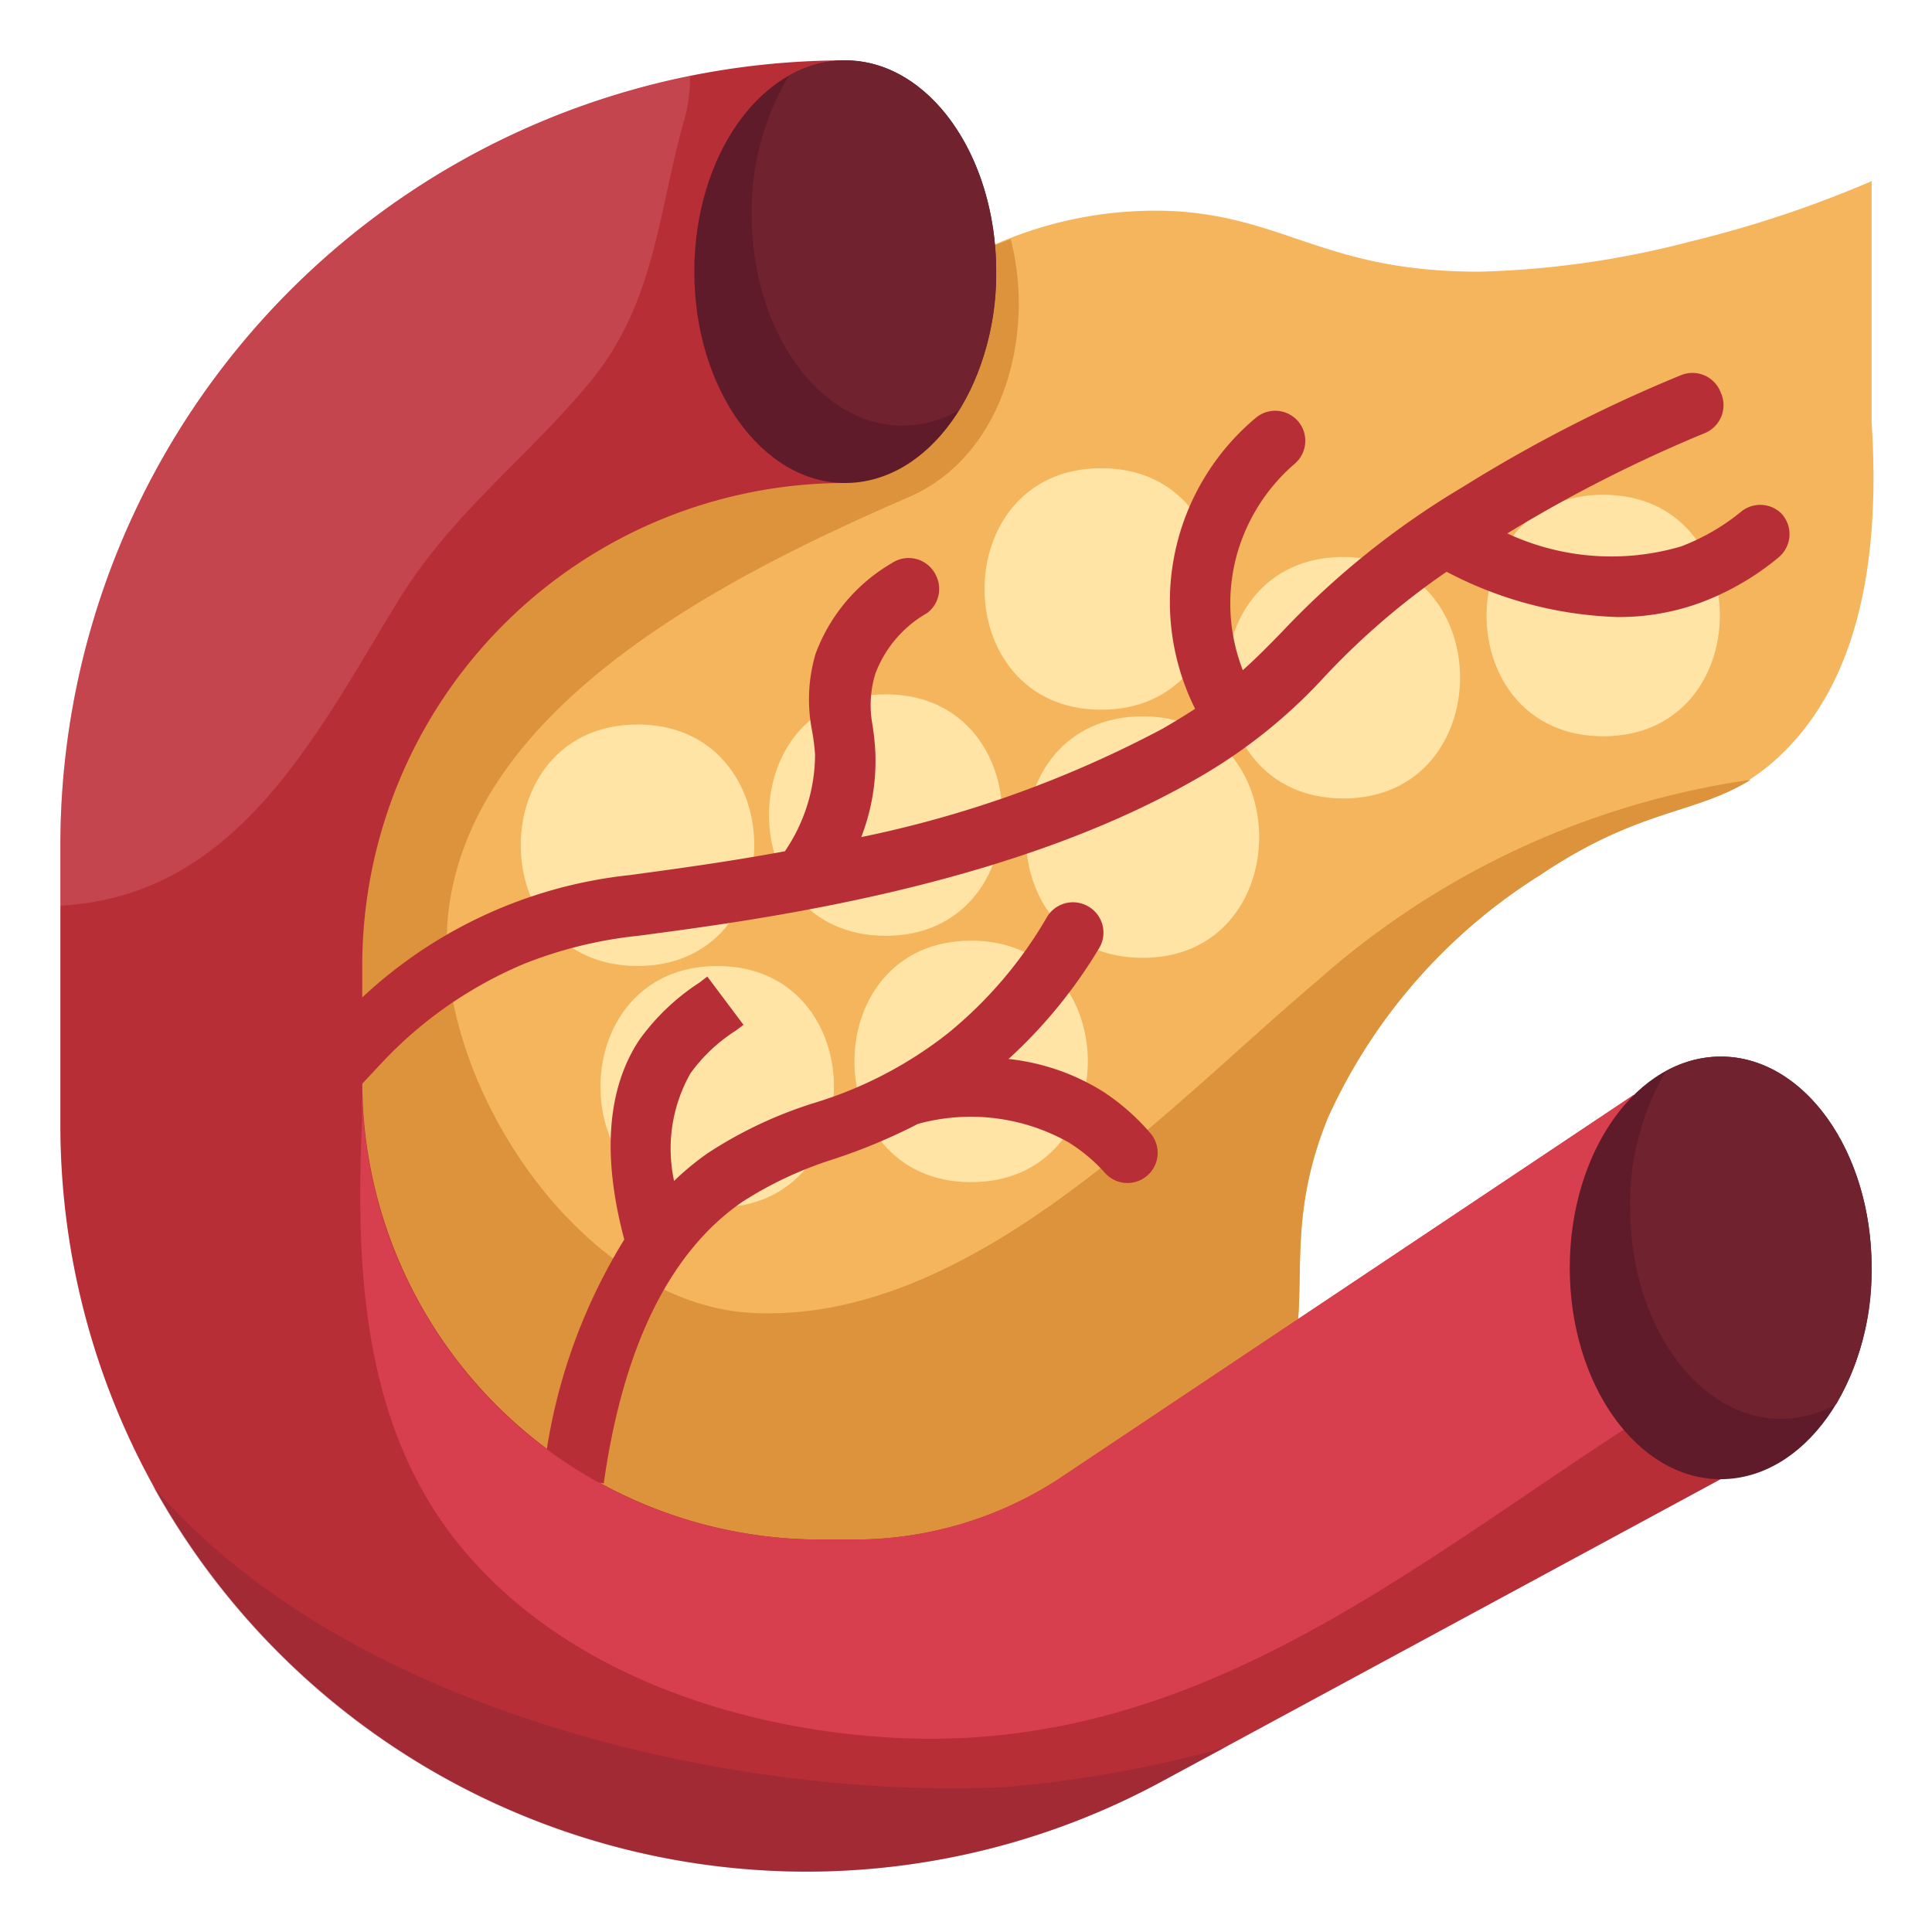 <svg height="512" viewBox="0 0 64 64" width="512" xmlns="http://www.w3.org/2000/svg"><g id="Artboard_08" data-name="Artboard 08"><path d="m43 43.73c.15-1.92-.18-3.85 1-6.73a18.5 18.5 0 0 1 7-8c3.93-2.65 5.73-1.83 8-4 1.71-1.64 3.41-4.71 3-11v-8a37.59 37.59 0 0 1 -6 2 30.43 30.43 0 0 1 -7 1c-5 0-6.34-1.75-10-2a13.16 13.16 0 0 0 -6 1.08l-21.1 9.92-4.64 14 2.48 15 8.47 8 18.92-1.31 6.52-4.69z" fill="#f4b55d"/><path d="m43.64 32.49c-5 4.21-11.52 11.4-18.77 11-5.79-.34-10.71-8-10-13.41.92-6.94 9.61-11.17 15.25-13.62 3.13-1.36 4.18-5.38 3.36-8.54l-.52.2-21.06 9.88-4.64 14 2.48 15 8.47 8 18.92-1.31 6.52-4.69-.65-5.27c.15-1.92-.18-3.85 1-6.73a18.5 18.5 0 0 1 7-8c3.31-2.23 5.11-2 7-3.17a27.5 27.5 0 0 0 -14.36 6.66z" fill="#dd933c"/><g fill="#ffe4a5"><path d="m53.11 24.39c5.15 0 5.15-8 0-8s-5.16 8 0 8z"/><path d="m44.5 26.45c5.15 0 5.16-8 0-8s-5.16 8 0 8z"/><path d="m36.48 23.51c5.15 0 5.15-8 0-8s-5.16 8 0 8z"/><path d="m37.85 31.73c5.15 0 5.15-8 0-8s-5.16 8 0 8z"/><path d="m32.17 39.16c5.15 0 5.16-8 0-8s-5.15 8 0 8z"/><path d="m29.34 31c5.14 0 5.15-8 0-8s-5.16 8 0 8z"/><path d="m21.12 32c5.15 0 5.16-8 0-8s-5.16 8 0 8z"/><path d="m23.76 40c5.15 0 5.16-8 0-8s-5.16 8 0 8z"/></g><path d="m36.54 36.16a7.38 7.38 0 0 0 -3.13-1.08 16.34 16.34 0 0 0 3-3.67 1 1 0 0 0 -.41-1.41 1 1 0 0 0 -1.33.4 14 14 0 0 1 -3.27 3.83 13.46 13.46 0 0 1 -4.44 2.31 14.12 14.12 0 0 0 -3.5 1.65 9 9 0 0 0 -1.13.93 5.06 5.06 0 0 1 .54-3.56 5.44 5.44 0 0 1 1.49-1.41l.27-.2-1.2-1.6-.26.2a7.39 7.39 0 0 0 -2 1.91c-1.07 1.63-1.22 3.86-.49 6.6a18.76 18.76 0 0 0 -2.68 7.8l2 .28c.64-4.52 2.18-7.66 4.58-9.32a12.48 12.48 0 0 1 3-1.41 19.29 19.29 0 0 0 2.83-1.18 6.6 6.6 0 0 1 5 .62 5.5 5.5 0 0 1 1.19 1 1 1 0 0 0 1.29.18 1 1 0 0 0 .22-1.49 7.42 7.42 0 0 0 -1.57-1.38z" fill="#b72e37"/><path d="m59 17a1 1 0 0 0 -1.31-.06 7.15 7.15 0 0 1 -2 1.16 8.17 8.17 0 0 1 -5.76-.43 47 47 0 0 1 6.56-3.33 1 1 0 0 0 .51-1.34 1 1 0 0 0 -1.32-.57 48.17 48.17 0 0 0 -7.22 3.7 27.59 27.59 0 0 0 -6 4.81c-.43.44-.83.85-1.29 1.26a6.09 6.09 0 0 1 -.17-3.92 6.18 6.18 0 0 1 1.88-2.91 1 1 0 0 0 .2-1.31 1 1 0 0 0 -1.49-.21 7.94 7.94 0 0 0 -2 9.63c-.32.21-.67.42-1.06.65a37.23 37.23 0 0 1 -10 3.6 7 7 0 0 0 .47-2.73 8.34 8.34 0 0 0 -.1-1 3.53 3.53 0 0 1 .1-1.69 3.87 3.87 0 0 1 1.71-2 1 1 0 0 0 .29-1.26 1 1 0 0 0 -1.45-.4 5.81 5.81 0 0 0 -2.53 3 5.32 5.32 0 0 0 -.13 2.5 7.26 7.26 0 0 1 .11.85 5.71 5.71 0 0 1 -1 3.2c-2 .37-3.83.61-5.15.79a15.33 15.33 0 0 0 -9.54 4.74l-3.96 4.21 1.46 1.36 3.91-4.17a13.76 13.76 0 0 1 4.66-3.21 14.23 14.23 0 0 1 3.75-.92c3.95-.52 12.16-1.6 18.36-5.12a17.47 17.47 0 0 0 4.43-3.51 24.65 24.65 0 0 1 4-3.43 13 13 0 0 0 5.65 1.5 7.87 7.87 0 0 0 2.8-.49 8.9 8.9 0 0 0 2.54-1.48 1 1 0 0 0 .09-1.47z" fill="#b72e37"/><path d="m28 16a16 16 0 0 0 -16 16v3.81a15.19 15.19 0 0 0 15.19 15.19h1.17a12.42 12.42 0 0 0 6.7-2l19.06-12.73 2.88 12.73-18.49 10a24.72 24.72 0 0 1 -11.78 3 24.73 24.73 0 0 1 -24.73-24.73v-9.27a26 26 0 0 1 26-26z" fill="#b72e37"/><ellipse cx="28" cy="9" fill="#601b2a" rx="5" ry="7"/><path d="m28 2a3.75 3.75 0 0 0 -1.87.51 8.78 8.78 0 0 0 -1.23 4.59c0 3.86 2.24 7 5 7a3.83 3.83 0 0 0 1.87-.51 8.78 8.78 0 0 0 1.23-4.59c0-3.87-2.24-7-5-7z" fill="#70222f"/><path d="m54.12 36.27-19.06 12.73a12.42 12.42 0 0 1 -6.7 2h-1.17a15.17 15.17 0 0 1 -15.19-14.65 5.87 5.87 0 0 0 0 .65c-.24 5.17 0 10.69 3.7 14.74 3.42 3.78 8.82 5.53 13.81 5.82 10.86.63 18.25-6.66 26.79-11.78z" fill="#d83f4e"/><ellipse cx="57" cy="42" fill="#601b2a" rx="5" ry="7"/><path d="m57 35a3.76 3.76 0 0 0 -1.82.49 8.7 8.7 0 0 0 -1.18 4.51c0 3.87 2.24 7 5 7a3.75 3.75 0 0 0 1.82-.48 8.74 8.74 0 0 0 1.18-4.52c0-3.87-2.24-7-5-7z" fill="#70222f"/><path d="m2 28v2c5.79-.3 8.41-5.53 11.13-10 1.82-3 4.23-4.71 6.41-7.34s2.26-5.66 3.12-8.66a5.26 5.26 0 0 0 .2-1.48 26 26 0 0 0 -20.86 25.48z" fill="#ffa4ad" opacity=".2"/><path d="m40.58 57.89a39.43 39.43 0 0 1 -7.44 1.32c-9 .38-21.73-2.55-28.09-10a24.72 24.72 0 0 0 21.68 12.79 24.72 24.72 0 0 0 11.78-3z" fill="#70222f" opacity=".3"/></g></svg>